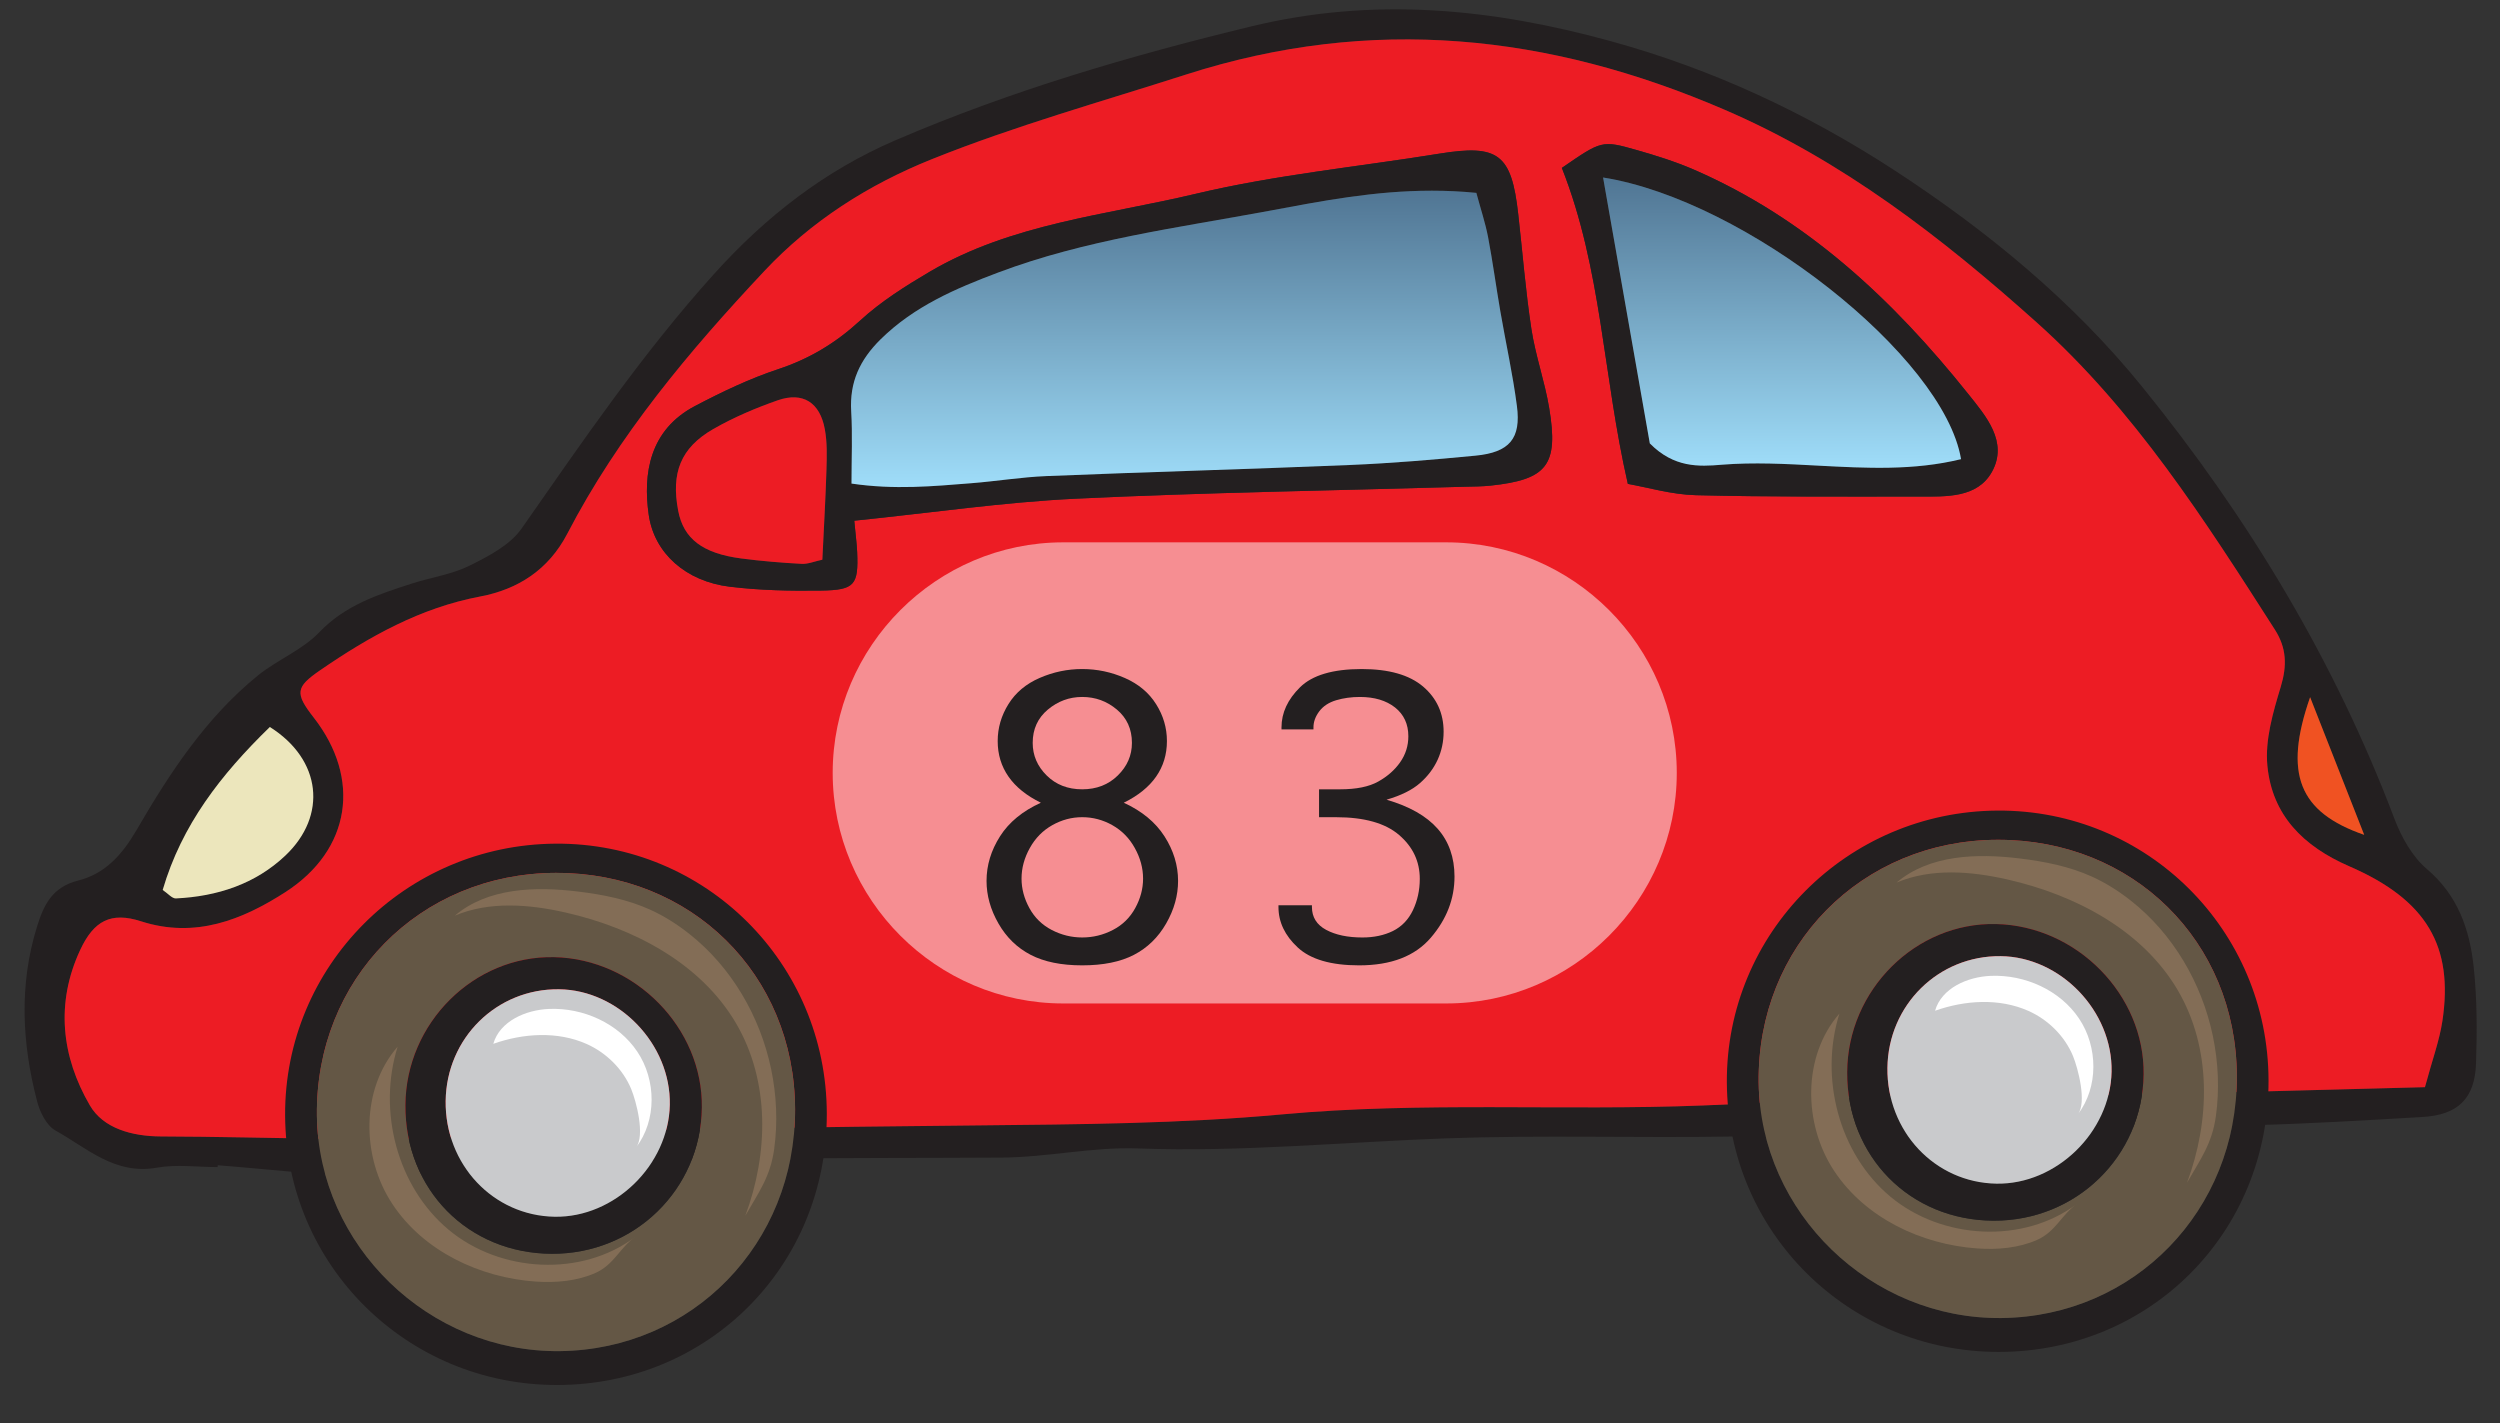 <svg clip-rule="evenodd" fill-rule="evenodd" stroke-linejoin="round" stroke-miterlimit="2" viewBox="0 0 65 37" xmlns="http://www.w3.org/2000/svg" xmlns:xlink="http://www.w3.org/1999/xlink"><rect x="0" y="0" width="65" height="37" fill="#333333" stroke="none"/><linearGradient id="a"><stop offset="0" stop-color="#9fddf9"/><stop offset="1" stop-color="#507593"/></linearGradient><linearGradient id="b" gradientTransform="matrix(0 -7.706 7.706 0 379.794 84.664)" gradientUnits="userSpaceOnUse" x1="0" x2="1" xlink:href="#a" y1="0" y2="0"/><linearGradient id="c" gradientTransform="matrix(0 -7.547 7.547 0 395.334 84.163)" gradientUnits="userSpaceOnUse" x1="0" x2="1" xlink:href="#a" y1="0" y2="0"/><g fill-rule="nonzero" transform="translate(-349 -72)"><path d="m410.469 93.706c-.472-1.2-.905-2.305-1.406-3.579-.697 1.995-.292 2.991 1.406 3.579m-57.239 1.433c.137.092.243.224.342.219 1.074-.05 2.067-.372 2.85-1.116 1.091-1.035.941-2.491-.406-3.34-1.275 1.239-2.292 2.547-2.786 4.237m59.272 3.404c.291-1.937-.402-3.144-2.42-4.019-1.202-.521-2.008-1.331-2.131-2.616-.063-.669.148-1.389.348-2.051.166-.55.154-1.007-.154-1.489-1.824-2.85-3.646-5.707-6.193-7.988-2.458-2.201-5.054-4.212-8.124-5.532-4.557-1.962-9.163-2.459-13.986-.912-2.213.71-4.45 1.334-6.612 2.202-1.661.665-3.14 1.612-4.354 2.904-1.957 2.086-3.798 4.274-5.127 6.834-.487.937-1.281 1.447-2.266 1.634-1.552.293-2.879 1.037-4.153 1.912-.65.446-.668.601-.169 1.241 1.227 1.575.975 3.429-.747 4.535-1.11.714-2.336 1.211-3.745.756-.789-.255-1.23-.011-1.582.741-.648 1.387-.487 2.777.249 4.043.351.603 1.104.806 1.846.808 2.861.009 5.728.155 8.581.012 4.22-.212 8.438-.256 12.661-.299 2.636-.027 5.282-.044 7.903-.285 3.651-.337 7.3-.09 10.946-.232 2.761-.109 5.521-.316 8.282-.441.56-.026 1.128.188 1.689.178 2.894-.05 5.788-.136 8.804-.213.192-.714.377-1.21.454-1.723m-57.845 3.801c-.527 0-1.069-.076-1.581.016-1.086.194-1.815-.511-2.634-.967-.231-.128-.402-.473-.475-.751-.396-1.51-.475-3.032-.006-4.546.172-.556.389-1.03 1.07-1.202.688-.172 1.133-.649 1.521-1.315.856-1.475 1.803-2.921 3.154-4.017.504-.408 1.152-.66 1.592-1.12.679-.71 1.534-.987 2.408-1.269.5-.162 1.04-.236 1.504-.467.493-.245 1.052-.535 1.353-.966 1.582-2.266 3.133-4.54 4.994-6.608 1.354-1.505 2.892-2.697 4.723-3.485 2.985-1.284 6.089-2.195 9.253-2.961 3.189-.773 6.258-.466 9.347.384 2.65.729 5.101 1.873 7.4 3.373 2.408 1.573 4.622 3.396 6.425 5.623 2.751 3.394 4.996 7.113 6.551 11.224.181.478.464.983.844 1.306.808.686 1.112 1.574 1.216 2.547.089.828.089 1.67.061 2.504-.031.918-.471 1.341-1.396 1.395-1.485.086-2.969.177-4.454.214-4.48.113-8.958.217-13.44.293-2.498.043-5-.042-7.496.048-2.669.096-5.329.361-8.009.262-1.171-.043-2.349.23-3.525.238-4.043.026-8.084-.036-12.12.271-1.531.116-3.068.193-4.601.186-1.225-.006-2.449-.166-3.674-.257-.002.015-.003.031-.005.047" fill="#231f20"/><path d="m391.324 84.582c.511.089 1.139.278 1.771.293 1.932.049 3.866.035 5.798.036.707.001 1.518.041 1.898-.644.429-.776-.159-1.451-.612-2.018-1.958-2.453-4.21-4.566-7.137-5.838-.48-.208-.985-.366-1.488-.51-.908-.258-.911-.247-1.946.465 1.041 2.634 1.067 5.386 1.716 8.216m-14.357.384c3.375-.161 6.753-.213 10.13-.311.22-.006.441-.005.66-.029 1.471-.156 1.77-.532 1.522-2.018-.115-.69-.356-1.359-.462-2.05-.152-.995-.23-2-.344-3-.174-1.554-.518-1.81-2.043-1.564-2.117.343-4.265.551-6.345 1.046-2.331.555-4.78.772-6.907 2.022-.636.374-1.276.778-1.817 1.275-.632.581-1.312.992-2.126 1.261-.747.248-1.469.593-2.167.96-1.179.62-1.355 1.756-1.201 2.828.144.999.965 1.732 2.112 1.87.782.094 1.579.111 2.368.099.88-.012.976-.146.939-1.008-.01-.213-.039-.426-.075-.808 2.019-.207 3.883-.482 5.756-.573m26.277 15.514c-.562.01-1.13-.203-1.69-.178-2.76.125-5.519.333-8.281.441-3.645.143-7.295-.104-10.945.232-2.621.241-5.269.259-7.904.286-4.222.042-8.441.087-12.661.299-2.852.143-5.719-.004-8.581-.012-.743-.003-1.496-.205-1.846-.808-.737-1.266-.898-2.656-.249-4.045.351-.751.793-.995 1.582-.74 1.41.454 2.635-.042 3.746-.756 1.721-1.106 1.973-2.96.747-4.535-.499-.64-.482-.795.169-1.242 1.273-.874 2.6-1.618 4.152-1.912.986-.186 1.779-.696 2.267-1.633 1.329-2.56 3.17-4.748 5.127-6.833 1.214-1.293 2.692-2.239 4.352-2.905 2.162-.867 4.4-1.492 6.614-2.202 4.823-1.546 9.428-1.05 13.986.912 3.069 1.32 5.665 3.332 8.123 5.533 2.547 2.28 4.369 5.137 6.193 7.986.309.482.321.939.155 1.489-.201.663-.412 1.382-.348 2.051.123 1.285.929 2.095 2.131 2.617 2.017.874 2.711 2.082 2.42 4.019-.077.513-.263 1.01-.454 1.723-3.017.077-5.911.164-8.805.213" fill="#ed1c24"/><path d="m356.016 90.902c-1.274 1.239-2.292 2.547-2.786 4.237.138.092.243.224.343.22 1.073-.051 2.066-.373 2.849-1.117 1.091-1.035.942-2.491-.406-3.34" fill="#ece6bc"/><path d="m409.063 90.127c-.696 1.995-.292 2.991 1.406 3.579-.471-1.2-.905-2.305-1.406-3.579" fill="#f05222"/><path d="m370.489 84.213c.01-.35.021-.708-.042-1.05-.127-.7-.571-.983-1.226-.755-.577.202-1.15.445-1.678.749-.848.488-1.097 1.141-.909 2.123.138.725.63 1.108 1.638 1.24.521.068 1.045.111 1.57.14.164.01.334-.064.54-.108.041-.871.085-1.605.107-2.339m11.49-6.729c-2.364.439-4.757.749-7.023 1.601-1.108.416-2.187.878-3.06 1.738-.544.535-.809 1.114-.764 1.872.036.604.007 1.212.007 1.877 1.123.166 2.118.071 3.111-.008.653-.052 1.303-.16 1.958-.186 2.628-.106 5.257-.178 7.885-.288 1.091-.046 2.182-.139 3.27-.243.884-.085 1.189-.445 1.077-1.296-.107-.823-.289-1.636-.43-2.454-.112-.645-.198-1.294-.321-1.937-.072-.375-.194-.739-.303-1.146-1.965-.192-3.682.151-5.407.47m-10.693 8.863c.037.862-.059.995-.939 1.008-.789.012-1.586-.005-2.368-.1-1.147-.138-1.969-.871-2.112-1.87-.154-1.071.022-2.208 1.201-2.827.698-.367 1.42-.713 2.167-.96.814-.27 1.494-.68 2.126-1.261.541-.497 1.181-.901 1.817-1.275 2.127-1.25 4.576-1.467 6.906-2.022 2.08-.495 4.229-.703 6.346-1.046 1.525-.247 1.869.01 2.043 1.564.114 1 .192 2.005.344 2.999.106.691.347 1.361.462 2.051.248 1.485-.051 1.861-1.522 2.018-.219.024-.44.023-.66.029-3.378.098-6.756.149-10.13.311-1.873.09-3.737.365-5.756.572.036.383.065.595.075.809" fill="#231f20"/><path d="m391.896 83.527c.627.637 1.273.605 1.868.557 2.064-.171 4.16.359 6.224-.145-.446-2.67-5.596-6.736-9.308-7.324.432 2.453.837 4.758 1.216 6.912m-.342-7.626c.503.143 1.008.301 1.488.509 2.926 1.272 5.179 3.385 7.137 5.839.452.566 1.041 1.241.612 2.017-.38.685-1.191.645-1.898.644-1.933-.001-3.866.013-5.798-.035-.633-.016-1.261-.205-1.771-.294-.65-2.83-.675-5.582-1.716-8.216 1.035-.712 1.038-.723 1.946-.464" fill="#231f20"/><path d="m381.979 77.485c-2.363.439-4.757.747-7.024 1.6-1.107.416-2.186.878-3.06 1.738-.542.536-.809 1.114-.764 1.872.036.604.008 1.213.008 1.878 1.123.165 2.117.07 3.111-.009.652-.051 1.303-.159 1.957-.186 2.628-.107 5.258-.179 7.883-.288 1.094-.045 2.185-.138 3.272-.243.884-.085 1.19-.444 1.077-1.296-.107-.822-.289-1.637-.43-2.455-.111-.643-.198-1.294-.32-1.936-.073-.375-.195-.738-.304-1.145-.395-.04-.78-.057-1.156-.057-1.5 0-2.872.27-4.25.527z" fill="url(#b)"/><path d="m370.381 86.552c.041-.871.085-1.605.107-2.339.01-.35.021-.708-.042-1.05-.127-.699-.571-.983-1.225-.755-.577.202-1.151.445-1.679.749-.848.488-1.097 1.142-.909 2.124.139.724.631 1.107 1.639 1.239.52.068 1.045.112 1.569.14.164.01.334-.064.54-.108" fill="#ed1c24"/><path d="m390.68 76.615c.431 2.453.836 4.758 1.215 6.913.628.636 1.274.606 1.869.555.832-.067 1.67-.022 2.511.024 1.239.065 2.481.133 3.712-.169-.445-2.668-5.595-6.733-9.307-7.323z" fill="url(#c)"/><path d="m400.934 93.835c-3.541.01-6.252 2.766-6.209 6.312.041 3.379 2.912 6.162 6.319 6.121 3.449-.04 6.129-2.799 6.114-6.292-.015-3.504-2.699-6.151-6.224-6.141m.045 13.315c-3.91.008-7.061-3.11-7.081-7.009-.02-3.88 3.125-7.04 7.033-7.066 3.897-.025 7.044 3.108 7.051 7.021.007 3.947-3.069 7.046-7.003 7.054" fill="#231f20"/><path d="m404.734 99.936c.026-2.07-1.736-3.865-3.84-3.91-2.087-.046-3.855 1.713-3.867 3.847-.013 2.191 1.628 3.857 3.805 3.865 2.151.008 3.875-1.672 3.902-3.802m-3.689 6.333c-3.408.039-6.279-2.743-6.32-6.121-.043-3.546 2.668-6.302 6.209-6.313 3.526-.01 6.209 2.638 6.224 6.141.015 3.494-2.665 6.252-6.113 6.293" fill="#645745"/><path d="m400.908 102.775c1.556.026 2.962-1.342 2.993-2.912.031-1.573-1.325-2.986-2.884-3.003-1.618-.017-2.922 1.269-2.944 2.903-.021 1.651 1.234 2.986 2.835 3.012m-3.881-2.902c.012-2.134 1.78-3.893 3.867-3.848 2.104.046 3.867 1.841 3.84 3.911-.027 2.13-1.751 3.81-3.902 3.802-2.177-.008-3.818-1.674-3.805-3.865" fill="#231f20"/><path d="m398.073 99.763c-.021 1.651 1.234 2.986 2.835 3.012 1.556.026 2.962-1.342 2.993-2.911.031-1.574-1.325-2.987-2.884-3.004-1.618-.017-2.923 1.269-2.944 2.903" fill="#c9cacc"/><path d="m401.738 98.283c-.757-.336-1.645-.28-2.426-.004.167-.587.842-.883 1.452-.907.886-.035 1.797.373 2.291 1.11.495.736.509 1.787-.031 2.491.239-.311.004-1.2-.126-1.516-.214-.519-.648-.947-1.16-1.174" fill="#fff"/><path d="m404.399 95.415c-.312-.246-.65-.461-1.013-.625-.59-.266-1.232-.392-1.874-.47-1.111-.136-2.347-.098-3.201.627.901-.38 1.931-.297 2.885-.08 1.762.401 3.503 1.314 4.421 2.87.894 1.52.847 3.399.246 5.013.347-.61.65-1.009.75-1.729.096-.693.064-1.402-.079-2.087-.287-1.368-1.031-2.651-2.135-3.519" fill="#c99f7b" opacity=".31"/><path d="m400.417 104.46c-1.461-.101-2.924-.795-3.73-2.018-.808-1.223-.825-2.984.138-4.089-.524 1.666-.016 3.641 1.325 4.76 1.341 1.118 3.457 1.238 4.852.187-.4.275-.547.72-1.039.938-.478.211-1.029.258-1.546.222" fill="#c99f7b" opacity=".31"/><path d="m363.449 94.695c-3.541.01-6.252 2.767-6.209 6.312.041 3.379 2.912 6.162 6.319 6.122 3.449-.041 6.129-2.8 6.114-6.293-.015-3.504-2.699-6.151-6.224-6.141m.045 13.315c-3.91.008-7.061-3.11-7.081-7.009-.02-3.88 3.125-7.04 7.033-7.066 3.897-.025 7.044 3.108 7.051 7.021.007 3.947-3.069 7.046-7.003 7.054" fill="#231f20"/><path d="m367.248 100.796c.026-2.07-1.736-3.865-3.84-3.91-2.087-.046-3.855 1.714-3.867 3.848-.013 2.19 1.628 3.856 3.806 3.864 2.15.008 3.874-1.672 3.901-3.802m-3.689 6.333c-3.408.039-6.279-2.743-6.32-6.121-.043-3.546 2.668-6.302 6.209-6.313 3.526-.009 6.209 2.638 6.224 6.141.015 3.494-2.665 6.252-6.113 6.293" fill="#645745"/><path d="m363.422 103.636c1.556.026 2.962-1.342 2.993-2.912.031-1.573-1.325-2.986-2.884-3.003-1.618-.017-2.922 1.269-2.944 2.903-.021 1.651 1.234 2.986 2.835 3.012m-3.881-2.902c.012-2.134 1.78-3.893 3.867-3.848 2.104.046 3.867 1.841 3.84 3.911-.027 2.13-1.751 3.81-3.901 3.802-2.178-.008-3.819-1.674-3.806-3.865" fill="#231f20"/><path d="m360.587 100.623c-.021 1.651 1.234 2.986 2.835 3.012 1.556.026 2.962-1.342 2.993-2.911.031-1.574-1.325-2.987-2.884-3.003-1.618-.018-2.923 1.268-2.944 2.902" fill="#c9cacc"/><path d="m364.252 99.143c-.757-.336-1.645-.28-2.426-.004.167-.587.842-.883 1.452-.907.886-.035 1.797.373 2.291 1.11.495.736.509 1.788-.031 2.491.239-.311.004-1.2-.126-1.516-.214-.519-.648-.946-1.16-1.174" fill="#fff"/><path d="m366.914 96.275c-.312-.246-.65-.461-1.013-.625-.59-.266-1.232-.392-1.874-.47-1.111-.136-2.347-.098-3.201.627.901-.38 1.931-.297 2.885-.08 1.762.401 3.503 1.314 4.421 2.87.894 1.52.847 3.399.246 5.013.347-.61.65-1.009.75-1.729.096-.693.064-1.402-.079-2.087-.287-1.368-1.031-2.651-2.135-3.519" fill="#c99f7b" opacity=".31"/><path d="m362.931 105.321c-1.461-.101-2.924-.795-3.73-2.018-.808-1.223-.825-2.985.138-4.09-.524 1.667-.016 3.641 1.325 4.76s3.457 1.239 4.852.187c-.4.276-.547.721-1.038.938-.479.212-1.03.258-1.547.223" fill="#c99f7b" opacity=".31"/><path d="m376.644 98.09h9.957c3.298 0 5.995-2.697 5.995-5.994s-2.697-5.995-5.995-5.995h-9.957c-3.297 0-5.994 2.698-5.994 5.995s2.697 5.994 5.994 5.994" fill="#fff" opacity=".5"/><g fill="#231f20"><path d="m379.63 94.903c0 .378-.103.747-.31 1.108s-.486.632-.838.815c-.351.182-.8.273-1.345.273-.541 0-.987-.091-1.339-.273-.352-.183-.631-.454-.838-.815s-.31-.73-.31-1.108c0-.405.117-.791.35-1.158s.587-.658 1.062-.874c-.374-.184-.655-.411-.841-.679-.187-.268-.281-.576-.281-.924 0-.343.094-.664.281-.963.186-.299.457-.525.811-.679s.722-.231 1.105-.231c.387 0 .757.078 1.111.234s.625.383.811.68c.187.296.281.616.281.959 0 .348-.094.656-.281.924-.186.268-.467.495-.841.679.471.216.824.507 1.059.874s.353.753.353 1.158zm-2.493-2.381c.374 0 .682-.12.926-.36.245-.24.367-.522.367-.847 0-.357-.13-.645-.39-.865-.259-.219-.56-.329-.903-.329-.334 0-.632.11-.894.329-.262.22-.393.508-.393.865 0 .325.121.607.363.847s.55.36.924.36zm0 .725c-.273 0-.532.069-.779.208-.246.139-.44.336-.583.594-.143.257-.215.522-.215.794 0 .264.068.52.205.769.136.248.33.437.58.567.251.13.515.195.792.195.281 0 .547-.065.798-.195s.444-.319.58-.567c.137-.249.205-.505.205-.769 0-.272-.072-.537-.215-.794-.142-.258-.337-.455-.583-.594-.247-.139-.508-.208-.785-.208z"/><path d="m383.295 93.247v-.725h.548c.422 0 .753-.067.992-.202.24-.134.43-.302.571-.504s.211-.427.211-.673c0-.317-.116-.566-.346-.749-.231-.182-.536-.273-.914-.273-.22 0-.425.028-.617.085-.191.058-.337.153-.438.287s-.152.274-.152.419v.053h-.831v-.053c0-.378.16-.725.481-1.042s.856-.475 1.603-.475c.708 0 1.24.152 1.597.455.356.304.534.695.534 1.174 0 .26-.052.503-.155.729-.104.227-.256.429-.459.607-.202.178-.492.322-.87.432.593.172 1.036.423 1.329.755.292.332.438.747.438 1.244 0 .58-.205 1.11-.616 1.589-.411.48-1.033.719-1.864.719-.73 0-1.262-.155-1.596-.465s-.501-.66-.501-1.052v-.046h.87v.046c0 .264.124.462.37.594s.56.198.943.198c.299 0 .563-.056.792-.168.228-.113.402-.293.521-.541.118-.249.178-.52.178-.815 0-.453-.179-.833-.538-1.141-.358-.308-.905-.462-1.639-.462z"/></g></g></svg>